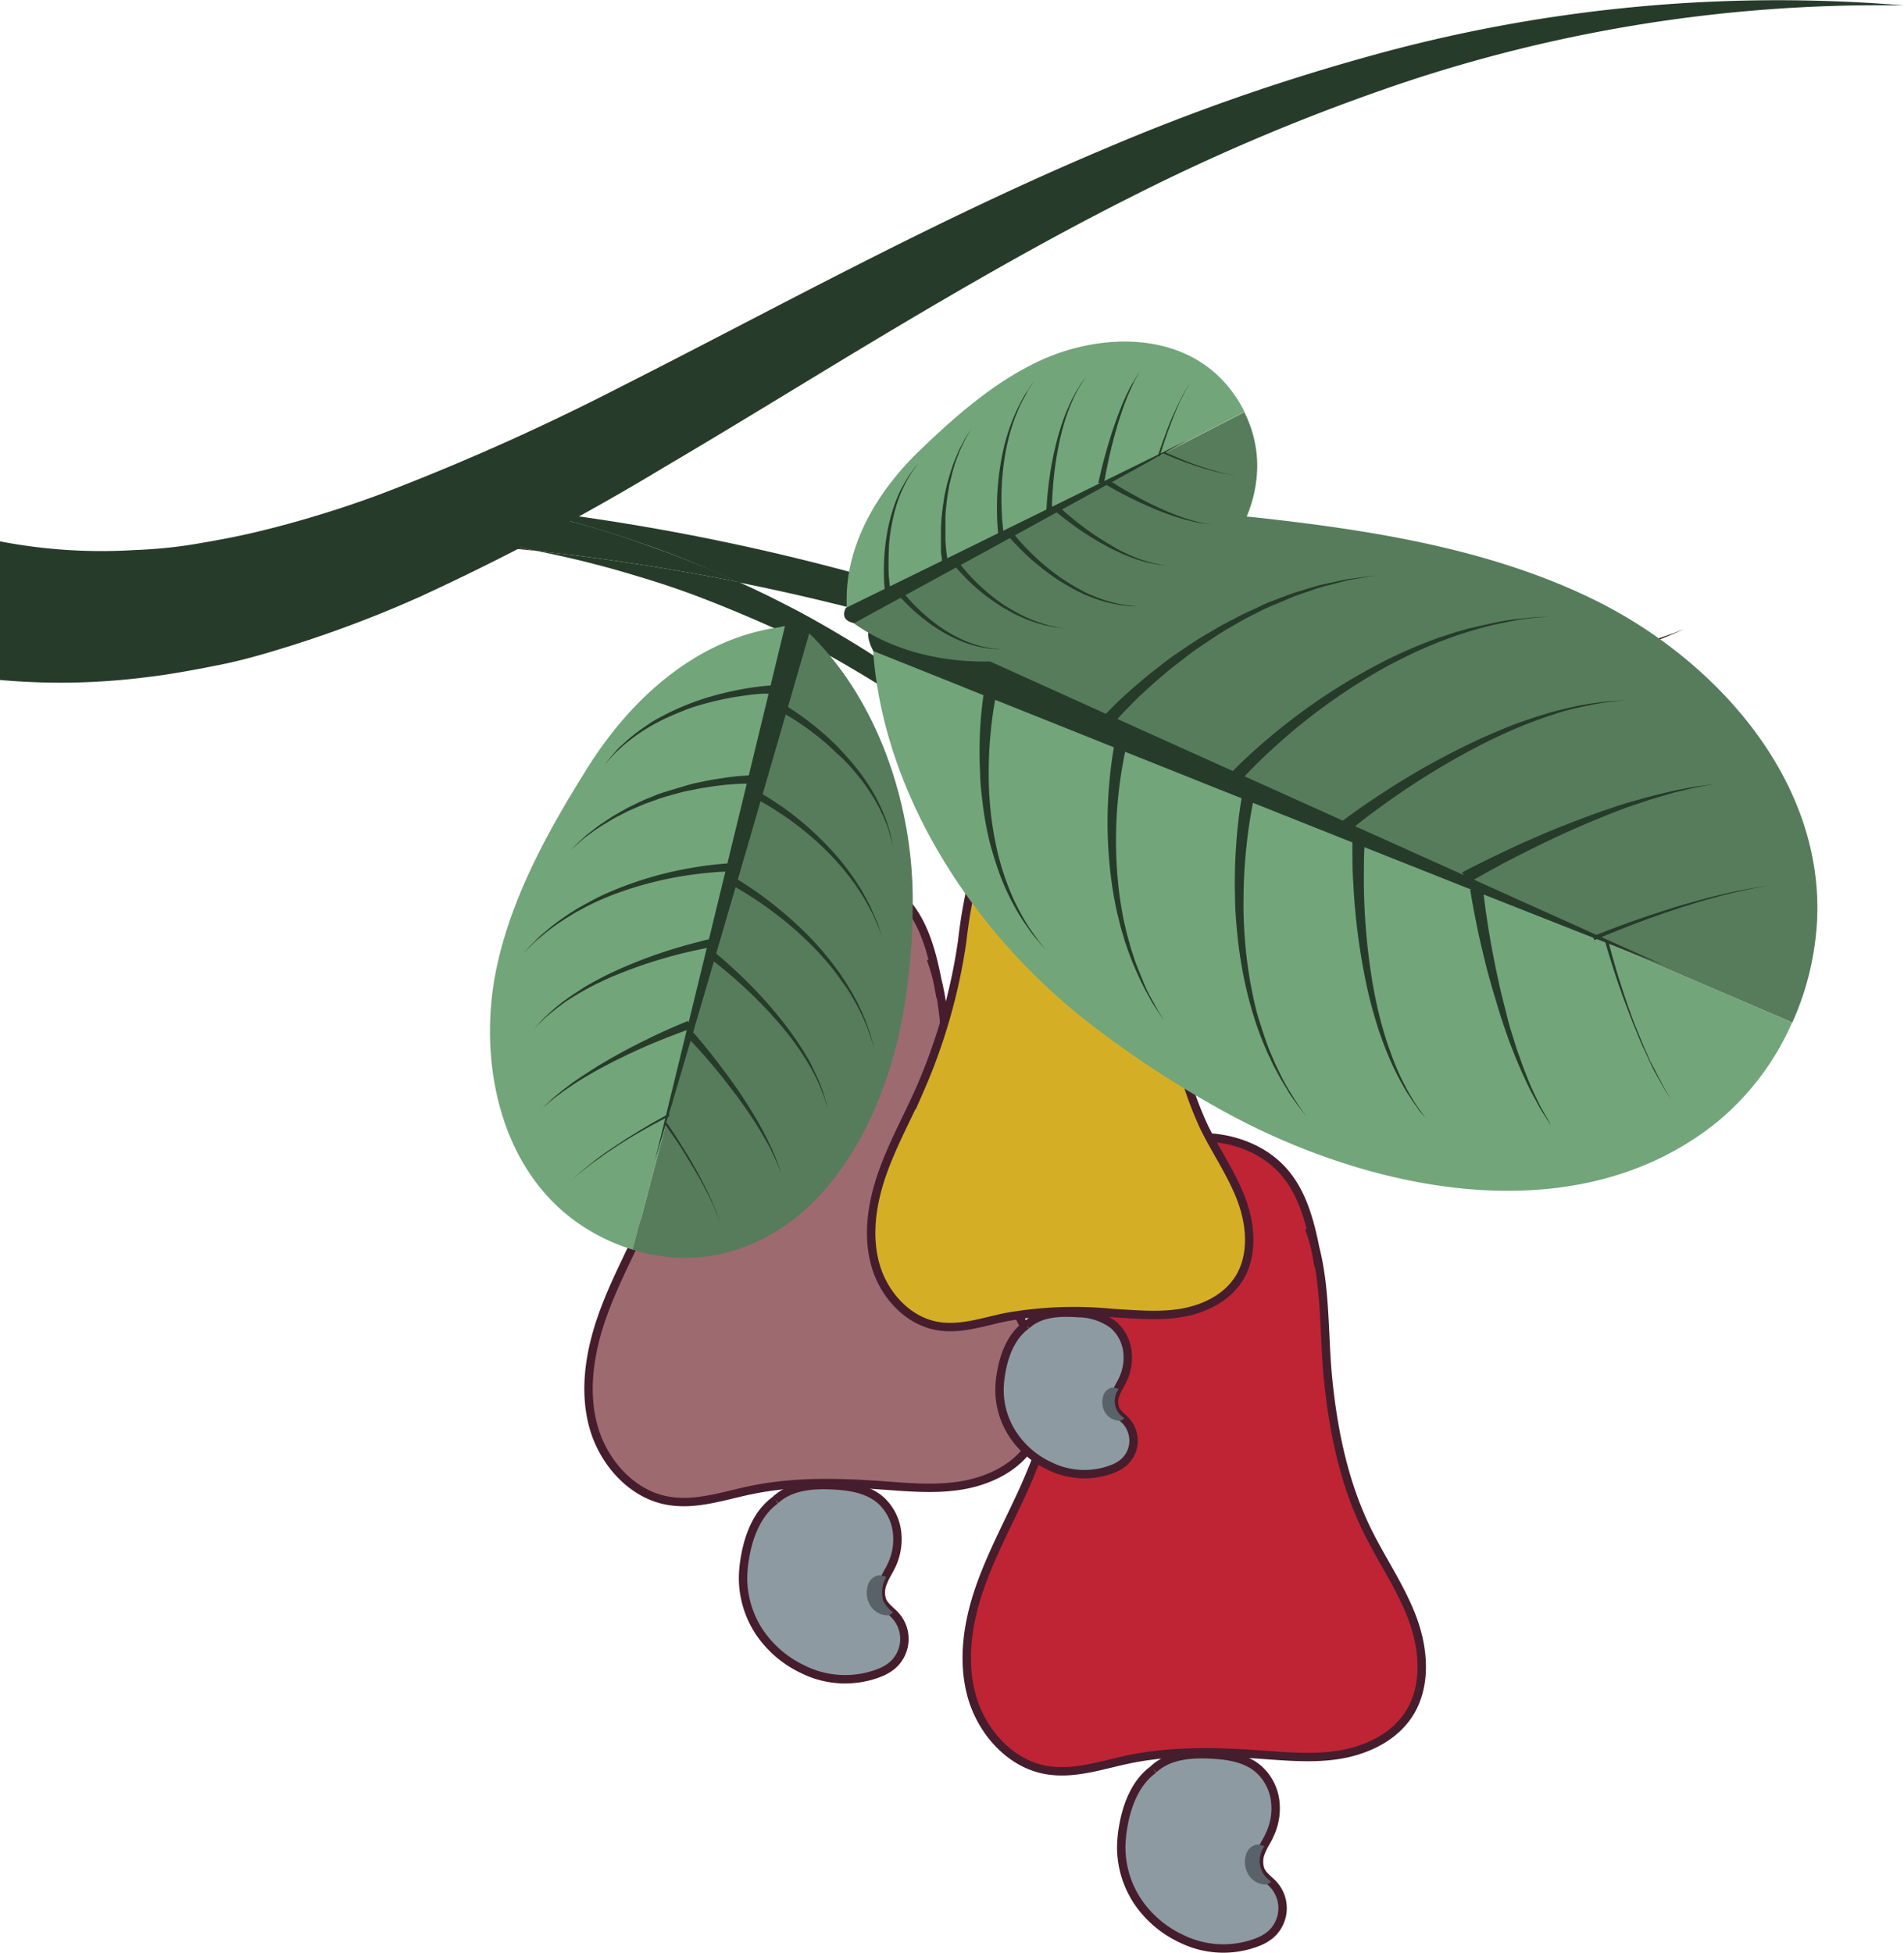 <svg id="Layer_1" data-name="Layer 1" xmlns="http://www.w3.org/2000/svg" viewBox="0 0 315 323.06"><defs><style>.cls-1{fill:#4b231e;}.cls-2{fill:#273b2a;}.cls-3{fill:#bf2434;}.cls-3,.cls-4,.cls-6,.cls-7{stroke:#461d2c;stroke-miterlimit:10;stroke-width:1.39px;}.cls-4{fill:#8d9aa2;}.cls-5{fill:#596268;}.cls-6{fill:#9d6a70;}.cls-7{fill:#d4af25;}.cls-8{fill:#73a57a;}.cls-9{fill:#567c5c;}</style></defs><title>1920x1080 UI Landing Page</title><g id="left_leaf_with_kaju"><path class="cls-1" d="M84,83.91l-.94,6.26,1.59.23c1,.15,2.41.4,4.19.74q-9.34-1-18.45-1.48v-7Q77.13,83.18,84,83.91Z"/><path class="cls-2" d="M107.17,90.23c-6.76-2.39-12.54-4-16.62-5-2-.49-3.67-.84-4.79-1.06L84.36,84q5.73.62,11.54,1.44a375.1,375.1,0,0,1,49,10.35c4.08,1.22,8.22,2.35,12.3,3.68l11,3.68-1.2,5.1-11.43-3.59c-4-1.24-8.14-2.28-12.19-3.42-7.08-1.87-14.17-3.49-21.22-4.91q-2.17-1-4.29-1.9C114.17,92.82,110.56,91.39,107.17,90.23Z"/><path class="cls-1" d="M170.9,109.46l-3.94-.72.12-.53.74.23Z"/><path class="cls-1" d="M169.5,103.51l-1.22-.4.13-.56,4.65,1.13L178.4,105l3.29.78,3.68.71,8.29,1.61,9.31,1.37c1.62.27,3.27.45,4.94.6l5.08.5c3.42.42,6.9.46,10.39.69,1.74.12,3.49.14,5.23.14l5.19,0c3.43-.07,6.82-.2,10.09-.39s6.43-.48,9.41-.93,5.79-.84,8.38-1.3,4.94-1,7-1.54,3.86-1,5.33-1.51,2.6-.87,3.36-1.18,1.17-.48,1.17-.48-.39.21-1.14.54-1.87.81-3.3,1.37-3.21,1.18-5.26,1.82-4.39,1.29-6.95,2-5.37,1.28-8.36,1.79-6.16,1-9.45,1.47-6.7.71-10.18,1l-5.25.26c-1.77.1-3.54.18-5.31.15-3.54,0-7.09.13-10.57-.1l-5.19-.22c-1.71-.06-3.4-.14-5.05-.32l-4.83-.43L193.84,112Z"/><path class="cls-1" d="M169.5,103.51,193.84,112l3.86,1.33L193,112.9l-8.51-1.16-3.79-.51-3.39-.61-5.52-1-.86-.15-3.08-1-.74-.23,1.2-5.1Z"/><path class="cls-1" d="M84,83.89l.35.07-.35,0Z"/><path class="cls-2" d="M122.24,96.29c2.43,1.1,4.9,2.26,7.39,3.56,4,2,8,4.33,12,6.77s7.93,5.16,11.68,8.1a133.18,133.18,0,0,1,10.8,9.2c1.71,1.6,3.29,3.3,4.92,4.92s3,3.4,4.51,5.06L177.6,139l3.62,5.11q1.6,2.59,3.14,5c1,1.64,1.81,3.3,2.67,4.85a50.51,50.51,0,0,1,2.26,4.55c.67,1.47,1.36,2.84,1.9,4.17,1,2.69,2,5,2.64,7l2,6.17-2.21-6.08c-.73-1.92-1.8-4.18-2.93-6.81-.59-1.3-1.34-2.63-2.06-4.06s-1.48-2.93-2.42-4.42-1.8-3.11-2.86-4.68L180,145l-3.78-4.9L172,135.23l-4.64-4.79c-1.66-1.51-3.27-3.12-5-4.61a127.26,127.26,0,0,0-10.94-8.55c-3.78-2.71-7.77-5.12-11.72-7.43s-8-4.31-12-6.1-7.86-3.4-11.58-4.83-7.31-2.61-10.65-3.6a167,167,0,0,0-16.26-4.1l-.39-.08q3.09.33,6.2.71C104,93,113.1,94.45,122.24,96.29Z"/><path class="cls-2" d="M83.07,90.17,84,83.91l.35,0,1.4.26c1.12.22,2.74.57,4.79,1.06,4.08,1,9.86,2.56,16.62,5,3.39,1.16,7,2.59,10.78,4.16q2.11.92,4.29,1.9C113.1,94.45,104,93,95.05,91.85q-3.1-.37-6.2-.71c-1.78-.34-3.21-.59-4.19-.74Z"/><path class="cls-3" d="M216.57,203.13c3,8.17,2.3,16.9,3.19,25.42s2.67,16.95,6.44,24.64c2.42,4.93,5.62,9.49,7.52,14.64s2.32,11.28-.72,15.85c-2.51,3.78-7,5.87-11.45,6.59s-9,.25-13.56-.06c-7.11-.5-14.32-.62-21.29.83-4.49.94-9,2.54-13.55,1.76-6-1-10.75-6.34-12.39-12.25s-.64-12.26,1.37-18,5-11.18,7.5-16.78a114.54,114.54,0,0,0,8.43-29.49c.66-4.39,1.09-8.84,2.33-13.1s3.37-8.41,6.82-11.2c6.92-5.61,18.7-5.09,24.87,1.49,4,4.29,5.06,10.51,6.1,16.09"/><path class="cls-4" d="M190.87,292.68c-3.07,2.18-4.54,6.12-5.12,9.95a20.15,20.15,0,0,0-.25,3,16.25,16.25,0,0,0,2.82,9.06,17.85,17.85,0,0,0,7.11,6,15.69,15.69,0,0,0,12.86.48,7.7,7.7,0,0,0,1.87-1.11,5.8,5.8,0,0,0,.57-8.26c-.75-.84-1.78-1.47-2.22-2.53a4.09,4.09,0,0,1,.15-3c.38-1,1-1.82,1.39-2.75a10.1,10.1,0,0,0,.89-5.83,8.43,8.43,0,0,0-2.78-5.1c-1.95-1.65-4.57-2.15-7.08-2.32-3.55-.25-7.54-.1-10.21,2.38"/><path class="cls-5" d="M209.19,305.41a2.83,2.83,0,0,0-1.36-.27,2.32,2.32,0,0,0-1.72,1.81,4,4,0,0,0,.44,3.17,3.42,3.42,0,0,0,2.55,1.61,1.18,1.18,0,0,0,1.2-.5,4,4,0,0,1-1.11-5.79"/><path class="cls-6" d="M154,158.6c3,8.16,2.3,16.89,3.19,25.41s2.67,17,6.44,24.64c2.42,4.93,5.62,9.49,7.52,14.64s2.32,11.28-.72,15.86c-2.5,3.77-7,5.86-11.45,6.58s-9,.26-13.55-.06c-7.11-.5-14.32-.62-21.3.84-4.49.94-9,2.53-13.55,1.75-6-1-10.75-6.34-12.39-12.24s-.64-12.26,1.37-18.05,5-11.18,7.5-16.78a114.54,114.54,0,0,0,8.43-29.49,101.47,101.47,0,0,1,2.33-13.1c1.24-4.26,3.37-8.4,6.82-11.2,6.92-5.61,18.7-5.09,24.87,1.49,4,4.29,5.06,10.51,6.1,16.09"/><path class="cls-4" d="M128.3,248.14c-3.07,2.18-4.54,6.12-5.12,9.95a20.26,20.26,0,0,0-.25,3,16.25,16.25,0,0,0,2.82,9.06,17.85,17.85,0,0,0,7.11,6,15.65,15.65,0,0,0,12.86.48,7.7,7.7,0,0,0,1.87-1.11,5.78,5.78,0,0,0,.57-8.25c-.75-.84-1.78-1.48-2.22-2.53a4.11,4.11,0,0,1,.15-3c.38-1,.95-1.82,1.39-2.74a10.13,10.13,0,0,0,.89-5.84,8.43,8.43,0,0,0-2.78-5.1c-2-1.65-4.57-2.14-7.08-2.32-3.55-.25-7.54-.09-10.21,2.38"/><path class="cls-5" d="M146.62,260.87a3,3,0,0,0-1.36-.27,2.32,2.32,0,0,0-1.72,1.81,4,4,0,0,0,.44,3.17,3.44,3.44,0,0,0,2.55,1.61,1.18,1.18,0,0,0,1.2-.5,5,5,0,0,1-1.65-2,5.12,5.12,0,0,1,.54-3.8"/><path class="cls-7" d="M191.17,144.8c2.51,6.79,1.91,14,2.66,21.12a60.48,60.48,0,0,0,5.35,20.47c2,4.1,4.67,7.89,6.25,12.17s1.92,9.37-.6,13.17c-2.09,3.13-5.8,4.87-9.51,5.47s-7.51.21-11.27,0a64.26,64.26,0,0,0-17.69.69c-3.73.78-7.51,2.11-11.26,1.46-5-.86-8.93-5.27-10.29-10.17s-.54-10.19,1.14-15,4.16-9.28,6.23-13.94a95.17,95.17,0,0,0,7-24.5,83.16,83.16,0,0,1,1.94-10.88,18.35,18.35,0,0,1,5.66-9.31c5.75-4.66,15.54-4.22,20.66,1.24,3.35,3.57,4.21,8.74,5.07,13.37"/><path class="cls-4" d="M169.82,219.2c-2.55,1.81-3.77,5.09-4.25,8.26a16.24,16.24,0,0,0-.21,2.51,13.38,13.38,0,0,0,2.35,7.52,14.65,14.65,0,0,0,5.9,5,13,13,0,0,0,10.68.41,6.64,6.64,0,0,0,1.56-.93,4.79,4.79,0,0,0,1.68-3.32,4.92,4.92,0,0,0-1.2-3.54c-.63-.69-1.48-1.22-1.85-2.1a3.39,3.39,0,0,1,.12-2.5c.32-.8.79-1.51,1.15-2.28a8.44,8.44,0,0,0,.75-4.85,7,7,0,0,0-2.31-4.24,10,10,0,0,0-5.88-1.93c-3-.21-6.27-.08-8.49,2"/><path class="cls-5" d="M185.05,229.78a2.41,2.41,0,0,0-1.14-.23,1.94,1.94,0,0,0-1.43,1.51,3.4,3.4,0,0,0,.37,2.63A2.88,2.88,0,0,0,185,235a1,1,0,0,0,1-.42,3.3,3.3,0,0,1-.91-4.8"/><path class="cls-8" d="M284.16,185.54c-23.71,19.2-58.7,11.35-83-2.43a168.63,168.63,0,0,1-22-14.68c-19.1-15.24-34.06-38.84-34.83-63.2a2,2,0,0,1,.43-1.11l151.74,65A44.45,44.45,0,0,1,284.16,185.54Z"/><path class="cls-9" d="M208.34,85.66c18.74,2.07,38.37,5.18,55.45,13.58,19.66,9.67,37.58,29.22,36.86,52.31a47.07,47.07,0,0,1-4.12,17.58l-151.74-65a23,23,0,0,1,3.74-3.34C164.71,86.7,187.67,83.38,208.34,85.66Z"/><path class="cls-2" d="M144.49,107.7s101.13,40.56,130.67,51.92c0,0-93.69-42.16-128.3-57.86C146.86,101.76,141.63,102.46,144.49,107.7Z"/><path class="cls-2" d="M162.72,109.88s.47-.54,1.4-1.49,2.28-2.27,4-3.77,3.77-3.19,6.09-4.85c1.15-.83,2.38-1.65,3.63-2.46s2.58-1.58,3.92-2.3c.66-.36,1.33-.72,2-1.05s1.36-.66,2-1c1.36-.63,2.73-1.17,4.07-1.67s2.67-.89,3.93-1.24,2.48-.63,3.6-.82,2.17-.34,3.1-.48l2.4-.21,2.11-.06-2.11,0c-.67,0-1.49.05-2.42.1s-2,.16-3.13.35-2.37.4-3.66.68-2.64.66-4,1.09-2.79.94-4.2,1.51c-.7.29-1.41.58-2.11.9s-1.4.64-2.09,1c-1.39.68-2.75,1.42-4.07,2.17s-2.6,1.55-3.81,2.35c-2.42,1.59-4.59,3.22-6.4,4.68s-3.25,2.76-4.25,3.69-1.54,1.51-1.54,1.51Z"/><path class="cls-2" d="M184.28,119.6l.37-.43c.24-.27.6-.67,1.07-1.17s1.06-1.1,1.74-1.79,1.46-1.44,2.35-2.23l1.38-1.24,1.51-1.29c1-.9,2.2-1.74,3.36-2.67s2.44-1.79,3.75-2.66,2.63-1.75,4-2.51l2.07-1.19c.7-.38,1.41-.71,2.11-1.07s1.39-.71,2.09-1l2.09-.88c.69-.29,1.36-.59,2-.85l2-.69,1.89-.65c.61-.2,1.22-.33,1.8-.49,1.16-.29,2.22-.58,3.17-.81l2.49-.43,2.17-.37-2.19.29-2.51.33c-1,.18-2,.43-3.21.68-.58.14-1.21.24-1.83.42l-1.93.58-2,.61c-.68.23-1.37.51-2.08.77l-2.15.82c-.71.3-1.42.64-2.15,1s-1.46.64-2.17,1l-2.14,1.12c-1.45.72-2.81,1.59-4.19,2.38s-2.65,1.71-3.91,2.55-2.44,1.7-3.52,2.58l-1.6,1.24-1.45,1.22c-.94.76-1.75,1.53-2.49,2.18s-1.36,1.26-1.86,1.76-.9.9-1.17,1.19l-.4.43Z"/><path class="cls-2" d="M205.23,129.17s.58-.67,1.71-1.83,2.77-2.76,4.84-4.6a98.82,98.82,0,0,1,16.48-11.84c1.61-.92,3.26-1.76,4.9-2.55s3.29-1.5,4.9-2.15c.81-.32,1.62-.6,2.4-.89s1.57-.52,2.33-.77c1.52-.46,3-.88,4.33-1.18s2.62-.53,3.73-.75,2.1-.31,2.9-.4l2.55-.23-2.56.14c-.81.07-1.79.18-2.92.3s-2.4.33-3.76.63-2.85.62-4.41,1c-.77.23-1.56.44-2.37.7s-1.62.52-2.45.81c-1.64.6-3.33,1.26-5,2s-3.38,1.54-5,2.42a99.39,99.39,0,0,0-17.12,11.42c-2.17,1.79-3.9,3.38-5.1,4.52s-1.85,1.85-1.85,1.85Z"/><path class="cls-2" d="M223.25,137.44s.6-.51,1.71-1.38,2.72-2.09,4.7-3.49a125.47,125.47,0,0,1,15.18-9.27c1.44-.75,2.91-1.44,4.36-2.1s2.9-1.25,4.32-1.79,2.81-1,4.14-1.43,2.61-.75,3.79-1l1.71-.37c.54-.11,1.06-.19,1.55-.27,1-.19,1.84-.24,2.54-.34s1.27-.09,1.65-.12l.58,0h-.58c-.38,0-.94,0-1.66.06s-1.57.09-2.56.24c-.49.07-1,.12-1.57.21l-1.73.3c-1.2.25-2.49.53-3.85.89s-2.77.79-4.23,1.28-2.93,1-4.43,1.63-3,1.26-4.48,1.95a126.63,126.63,0,0,0-15.7,8.76c-2.06,1.34-3.74,2.51-4.9,3.35s-1.83,1.36-1.83,1.36Z"/><path class="cls-2" d="M242.84,146.11s2.35-1.41,6-3.36c.92-.47,1.9-1,3-1.54s2.17-1.1,3.34-1.66,2.37-1.13,3.61-1.7,2.5-1.1,3.76-1.66l3.82-1.56c1.27-.47,2.52-1,3.74-1.39s2.41-.83,3.55-1.17l3.21-.94,2.76-.66c.81-.22,1.54-.3,2.14-.43l1.87-.33-1.89.25c-.6.09-1.34.14-2.16.32l-2.79.54-3.27.79c-1.16.29-2.36.67-3.62,1s-2.52.8-3.82,1.22-2.61.91-3.91,1.39-2.61,1-3.87,1.5-2.52,1-3.71,1.54-2.36,1-3.45,1.52-2.11,1-3,1.41c-3.77,1.79-6.24,3.12-6.24,3.12Z"/><path class="cls-2" d="M263.78,155.52s1.74-.77,4.4-1.82c1.34-.53,2.89-1.13,4.57-1.74s3.49-1.23,5.3-1.82l2.72-.85c.91-.26,1.79-.53,2.65-.76s1.7-.47,2.5-.65,1.55-.38,2.25-.53l1.91-.4c.57-.12,1.08-.18,1.49-.26l1.29-.21-1.3.18c-.41.07-.92.12-1.49.23l-1.92.35c-.71.14-1.46.31-2.27.48s-1.64.4-2.51.6-1.76.47-2.67.71l-2.75.78c-1.83.56-3.65,1.13-5.35,1.71s-3.27,1.14-4.62,1.64c-2.69,1-4.47,1.73-4.47,1.73Z"/><path class="cls-2" d="M163,113.27s-.15.75-.33,2-.39,3.09-.51,5.27a68,68,0,0,0,0,7.48c0,1.36.17,2.77.33,4.2s.37,2.86.64,4.29.59,2.86,1,4.23.83,2.72,1.31,4a38.58,38.58,0,0,0,1.56,3.6c.25.57.56,1.09.84,1.61s.56,1,.85,1.46c.55.94,1.15,1.74,1.65,2.47s1,1.3,1.41,1.79l1.32,1.48-1.26-1.53c-.37-.51-.82-1.13-1.32-1.85s-1-1.56-1.52-2.52c-.27-.47-.54-1-.78-1.48s-.54-1.06-.76-1.63a36.39,36.39,0,0,1-1.38-3.62c-.42-1.27-.8-2.61-1.11-4s-.57-2.78-.78-4.19-.35-2.84-.45-4.24-.14-2.79-.14-4.13a68.8,68.8,0,0,1,.38-7.3c.21-2.12.5-3.88.73-5.1s.39-1.89.39-1.89Z"/><path class="cls-2" d="M184.57,122.2s-.18.78-.4,2.1-.48,3.22-.67,5.5a73,73,0,0,0,.49,16.72c.22,1.5.51,3,.83,4.46.17.73.36,1.44.53,2.15s.41,1.4.6,2.09.45,1.34.66,2l.71,1.88c.5,1.2,1,2.33,1.49,3.35s1,1.93,1.44,2.74.88,1.48,1.24,2l1.16,1.72-1.09-1.77c-.33-.57-.7-1.28-1.15-2.08s-.89-1.74-1.31-2.78-.9-2.18-1.34-3.39l-.62-1.89c-.18-.65-.37-1.31-.56-2s-.34-1.38-.51-2.08-.3-1.42-.43-2.15c-.26-1.45-.48-2.93-.63-4.42a71.8,71.8,0,0,1,.2-16.41c.28-2.22.62-4,.88-5.32s.46-2,.46-2Z"/><path class="cls-2" d="M205.63,130.86s-.19.9-.42,2.43-.51,3.74-.69,6.39a86.78,86.78,0,0,0-.19,9c0,1.66.15,3.36.3,5.1s.37,3.48.66,5.22c.14.87.29,1.74.47,2.6s.36,1.72.57,2.56c.4,1.69.88,3.33,1.39,4.9s1.1,3.06,1.7,4.45c.27.7.62,1.35.91,2s.62,1.25.94,1.83c.59,1.18,1.26,2.19,1.8,3.11s1.12,1.66,1.56,2.29c.93,1.22,1.47,1.91,1.47,1.91l-1.4-2c-.42-.64-.91-1.43-1.47-2.34s-1.13-2-1.68-3.15c-.29-.59-.59-1.2-.86-1.85s-.59-1.31-.84-2c-.54-1.4-1-2.9-1.51-4.46s-.87-3.21-1.2-4.89c-.18-.84-.34-1.69-.47-2.54s-.26-1.72-.37-2.58c-.22-1.73-.36-3.46-.46-5.17s-.14-3.4-.11-5a85.43,85.43,0,0,1,.51-8.88c.27-2.59.63-4.73.9-6.21s.49-2.31.49-2.31Z"/><path class="cls-2" d="M223.74,138.58s0,.79,0,2.14,0,3.26.16,5.56A106.28,106.28,0,0,0,226.09,163c.32,1.5.7,3,1.1,4.44.22.72.43,1.44.64,2.15s.46,1.4.7,2.07c.49,1.35,1,2.64,1.53,3.85s1.09,2.31,1.63,3.33c.28.49.56,1,.81,1.43s.55.86.8,1.25c.48.8,1,1.43,1.38,2s.74.92,1,1.2l.34.43s-.11-.16-.33-.44-.53-.7-.91-1.25-.85-1.21-1.29-2c-.23-.4-.49-.82-.74-1.28l-.75-1.45c-.49-1-1-2.15-1.47-3.37s-.93-2.51-1.35-3.86c-.22-.68-.4-1.38-.61-2.08s-.36-1.42-.55-2.15c-.33-1.45-.64-2.93-.9-4.43a104.54,104.54,0,0,1-1.48-16.56c0-2.27,0-4.16.06-5.48s.11-2.05.11-2.05Z"/><path class="cls-2" d="M243.23,147.18s.39,2.59,1.19,6.4c.21.95.41,2,.68,3.06s.52,2.23.83,3.41.63,2.39,1,3.62.74,2.46,1.11,3.7.81,2.46,1.22,3.67.87,2.38,1.32,3.5.91,2.21,1.37,3.22.93,2,1.35,2.83l1.26,2.33c.36.7.77,1.26,1.06,1.74.61,1,1,1.5,1,1.5s-.31-.56-.87-1.54c-.27-.5-.65-1.07-1-1.79s-.72-1.51-1.14-2.37-.78-1.86-1.2-2.88-.78-2.13-1.2-3.26-.75-2.34-1.14-3.54-.7-2.45-1-3.69-.65-2.49-.92-3.72-.55-2.45-.78-3.63-.46-2.33-.66-3.41-.35-2.12-.52-3.06c-.6-3.81-.85-6.35-.85-6.35Z"/><path class="cls-2" d="M265.56,155.76s.46,1.72,1.28,4.26c.41,1.27.89,2.75,1.46,4.32s1.19,3.23,1.84,4.88c.35.82.68,1.64,1,2.44s.69,1.6,1.05,2.35.69,1.48,1,2.16.67,1.32,1,1.91l.89,1.58c.26.48.53.87.73,1.2l.64,1-.62-1.05c-.19-.34-.44-.74-.69-1.22l-.85-1.6c-.31-.59-.61-1.25-1-1.93s-.64-1.43-1-2.18-.66-1.56-1-2.36-.64-1.64-1-2.47c-.61-1.66-1.21-3.33-1.72-4.91s-1-3.05-1.35-4.33c-.75-2.55-1.17-4.26-1.17-4.26Z"/><path class="cls-9" d="M208,77.07c-.14,13.66-12.83,23.5-24.51,28a74.7,74.7,0,0,1-11.34,3.4c-10.71,2.25-23.12.68-31.75-6a.86.86,0,0,1-.26-.47l65.72-33.83A19.79,19.79,0,0,1,208,77.07Z"/><path class="cls-8" d="M151.92,74.75C158,68.87,164.66,63,172.43,59.49c8.95-4,20.81-4.64,28.57,2.19a21,21,0,0,1,4.89,6.44L140.17,102a9.81,9.81,0,0,1-.09-2.24C139.83,90.11,145.24,81.23,151.92,74.75Z"/><path class="cls-2" d="M141.31,103.08s42.86-23.34,55.2-30.3c0,0-41.27,20.32-56.57,27.78C139.94,100.56,138.69,102.57,141.31,103.08Z"/><path class="cls-2" d="M147.27,97.41s-.05-.32-.11-.91S147,95.06,147,94s0-2.2.07-3.48c0-.63.1-1.29.18-2s.19-1.33.33-2c.06-.34.13-.67.21-1s.16-.66.25-1c.17-.65.37-1.28.58-1.88s.45-1.18.7-1.71.49-1,.74-1.48.5-.85.72-1.21l.61-.88.58-.75-.61.72-.65.87c-.24.35-.51.73-.77,1.18s-.54.93-.82,1.45-.52,1.1-.77,1.7-.47,1.23-.67,1.88c-.1.33-.21.65-.29,1s-.18.66-.26,1c-.17.67-.3,1.35-.41,2s-.21,1.34-.28,2c-.14,1.29-.2,2.5-.21,3.54s0,1.91.06,2.52.08,1,.08,1Z"/><path class="cls-2" d="M156.78,92.74l-.05-.25c0-.16-.06-.4-.1-.71s-.07-.68-.12-1.11-.08-.91-.1-1.44l0-.83c0-.29,0-.59,0-.89,0-.62,0-1.26,0-1.93s.08-1.35.15-2,.15-1.4.29-2.1c.06-.35.12-.71.17-1.06s.16-.69.24-1,.15-.68.23-1,.2-.65.29-1,.19-.64.29-.95.23-.59.33-.88l.32-.84c.1-.27.23-.51.34-.76.23-.48.43-.93.63-1.32s.4-.71.56-1l.49-.86-.52.83-.61,1c-.21.38-.43.82-.68,1.3-.12.24-.26.49-.37.75s-.23.55-.35.83-.25.58-.37.88-.22.62-.33.94l-.33,1c-.1.34-.19.68-.29,1s-.19.69-.27,1-.15.7-.22,1c-.17.71-.26,1.43-.37,2.13s-.17,1.4-.24,2.07-.11,1.33-.12,2c0,.31,0,.61,0,.9v.85c0,.54,0,1,0,1.48s0,.83.08,1.15.06.57.08.74l0,.26Z"/><path class="cls-2" d="M166.06,88.24s-.07-.4-.15-1.12-.16-1.74-.2-3a44,44,0,0,1,.61-9.07c.14-.81.32-1.62.51-2.41s.43-1.57.66-2.31c.12-.37.26-.73.38-1.08s.27-.69.4-1c.27-.66.54-1.28.83-1.84s.56-1,.8-1.5.49-.81.69-1.12l.65-.94-.68.92c-.21.3-.45.67-.73,1.1s-.57.92-.86,1.48-.6,1.16-.9,1.81c-.14.33-.29.67-.43,1s-.29.71-.42,1.08c-.27.73-.52,1.51-.75,2.3s-.43,1.61-.6,2.43a44.1,44.1,0,0,0-.93,9.16c0,1.26.05,2.32.1,3s.11,1.17.11,1.17Z"/><path class="cls-2" d="M174.05,84.38s0-.36,0-1,.06-1.54.14-2.62a56.87,56.87,0,0,1,1.13-7.88c.15-.71.33-1.41.52-2.1s.39-1.36.61-2,.45-1.26.69-1.83.49-1.12.72-1.61l.36-.69c.12-.22.24-.42.35-.61.22-.39.44-.71.61-1l.43-.6.15-.21-.16.2c-.1.14-.26.33-.45.59s-.42.57-.65,1c-.12.19-.25.39-.37.6s-.26.45-.39.69c-.26.48-.53,1-.79,1.58s-.52,1.18-.77,1.82-.48,1.31-.7,2-.42,1.39-.61,2.1a55.75,55.75,0,0,0-1.45,7.92c-.13,1.09-.2,2-.24,2.65s-.06,1-.06,1Z"/><path class="cls-2" d="M182.63,80.09s.19-1.22.56-3c.1-.45.19-.94.31-1.46s.24-1.06.38-1.63.29-1.14.45-1.73.33-1.18.5-1.77.36-1.18.55-1.76.38-1.15.58-1.69.41-1.07.61-1.56l.6-1.38.55-1.14c.16-.34.34-.62.47-.86l.41-.74-.45.72c-.14.24-.33.51-.5.84L187,64l-.66,1.35c-.23.49-.45,1-.69,1.54L185,68.57l-.63,1.75c-.2.59-.41,1.17-.59,1.76s-.36,1.16-.52,1.72-.32,1.11-.46,1.62-.27,1-.39,1.46c-.45,1.81-.7,3-.7,3Z"/><path class="cls-2" d="M191.85,75.54s.23-.82.63-2c.2-.61.44-1.32.71-2.07s.57-1.55.88-2.35l.48-1.18c.17-.38.33-.77.49-1.13s.33-.72.49-1,.31-.64.46-.93l.41-.77c.12-.23.24-.42.33-.59l.3-.5-.31.5c-.09.16-.22.35-.34.58s-.28.48-.43.76-.31.59-.48.92-.34.68-.51,1-.35.74-.52,1.12L193.93,69c-.33.79-.66,1.59-.94,2.34s-.54,1.45-.75,2.06c-.43,1.21-.68,2-.68,2Z"/><path class="cls-2" d="M148.52,98.28s.21.27.6.69.95,1,1.67,1.69a33,33,0,0,0,2.57,2.14c.48.37,1,.74,1.54,1.09s1.1.69,1.67,1,1.15.61,1.74.87a18.12,18.12,0,0,0,1.75.69,17.53,17.53,0,0,0,1.69.49c.27.07.54.11.79.17l.75.12c.48.08.93.1,1.32.14l1,0,.89,0h-.89l-1-.07c-.39,0-.83-.09-1.3-.19a7,7,0,0,1-.74-.16c-.25-.06-.52-.11-.78-.2-.53-.15-1.08-.33-1.64-.55a17.94,17.94,0,0,1-1.69-.76c-.57-.27-1.12-.59-1.67-.92s-1.08-.69-1.59-1.06-1-.74-1.47-1.13a32.32,32.32,0,0,1-2.41-2.21c-.67-.68-1.2-1.28-1.55-1.71s-.54-.67-.54-.67Z"/><path class="cls-2" d="M157.76,93.38s.21.28.61.73,1,1.09,1.7,1.81a33.09,33.09,0,0,0,5.91,4.6c.59.35,1.19.67,1.78,1l.9.43.89.39.87.34.85.29c.56.17,1.09.33,1.58.45s1,.2,1.36.28.77.12,1.06.15l.92.09-.92-.13c-.29,0-.64-.12-1-.19s-.86-.19-1.34-.34-1-.31-1.55-.51l-.83-.32-.85-.37-.86-.42-.86-.47c-.58-.32-1.15-.67-1.71-1a32.06,32.06,0,0,1-5.61-4.75c-.68-.73-1.22-1.37-1.58-1.83s-.55-.71-.55-.71Z"/><path class="cls-2" d="M166.75,88.58s.26.32.72.84,1.15,1.24,2,2.06,1.9,1.74,3.07,2.65c.58.46,1.21.9,1.84,1.35s1.31.86,2,1.26c.34.2.68.4,1,.58s.69.36,1,.53c.7.35,1.4.65,2.09.92s1.37.49,2,.68c.32.11.65.18,1,.26s.61.14.9.2c.58.13,1.12.19,1.59.26l1.24.12,1.07,0-1.07-.08-1.23-.16c-.47-.09-1-.17-1.57-.32-.28-.07-.58-.14-.88-.23s-.62-.17-.94-.29c-.63-.21-1.3-.46-2-.75s-1.35-.61-2-1c-.34-.18-.68-.36-1-.56s-.67-.4-1-.61q-1-.63-1.92-1.32c-.61-.46-1.21-.92-1.77-1.39-1.12-.94-2.1-1.88-2.92-2.71s-1.45-1.57-1.88-2.09-.66-.82-.66-.82Z"/><path class="cls-2" d="M174.59,84.53s.26.24.72.62,1.15.92,2,1.53a47.1,47.1,0,0,0,6.4,4c.61.31,1.23.6,1.85.88l.92.39.92.35c.6.22,1.19.41,1.76.57s1.11.28,1.61.39l.73.12.66.09c.41.06.78.06,1.07.09h.7l-.69,0c-.3,0-.66-.06-1.07-.13l-.65-.12-.72-.15c-.49-.13-1-.27-1.58-.45s-1.13-.4-1.72-.64l-.89-.38-.9-.43c-.59-.3-1.19-.61-1.78-1a46.36,46.36,0,0,1-6.14-4.21c-.79-.64-1.43-1.19-1.87-1.59s-.68-.62-.68-.62Z"/><path class="cls-2" d="M183.11,80.26s1,.6,2.55,1.41c.39.2.8.42,1.25.64l1.41.69,1.53.69c.52.24,1.06.45,1.59.68s1.09.42,1.62.62,1.07.38,1.59.54,1,.32,1.5.45l1.36.34,1.16.23c.35.08.66.09.91.13l.78.1-.78-.14c-.24,0-.55-.08-.89-.17l-1.15-.29-1.33-.4c-.47-.15-1-.34-1.47-.52l-1.54-.61-1.57-.7c-.52-.25-1-.49-1.55-.75s-1-.5-1.48-.76l-1.36-.75L186,81c-1.49-.88-2.44-1.52-2.44-1.52Z"/><path class="cls-2" d="M192.44,75s.73.33,1.84.77c.55.22,1.2.48,1.91.73s1.45.51,2.21.75l1.13.35,1.11.3c.36.09.71.19,1.05.26s.64.15.94.2l.8.15.62.09.54.07-.54-.08-.62-.11-.79-.16-.94-.23-1-.28-1.1-.33-1.12-.37c-.75-.26-1.5-.53-2.19-.81s-1.34-.53-1.88-.77c-1.1-.46-1.81-.81-1.81-.81Z"/><path class="cls-9" d="M118,207.68c19.22-3.48,29.14-24.24,31.78-42.24A110.19,110.19,0,0,0,151,148.19c-.17-16.05-6.24-33.67-18.35-44.57a1.3,1.3,0,0,0-.73-.26L104.7,206.73A28.39,28.39,0,0,0,118,207.68Z"/><path class="cls-8" d="M97.25,126.93c-6.4,10.2-12.62,21.29-15.14,33.38-2.89,13.94-.06,31.28,12,40.88a32.28,32.28,0,0,0,10.6,5.54L132,103.36a14.36,14.36,0,0,0-3.19.42C115.14,105.72,104.31,115.69,97.25,126.93Z"/><path class="cls-2" d="M133.89,104.75S114.32,172.46,108.35,192c0,0,15.8-64.7,21.57-88.65C129.92,103.37,132.36,101.07,133.89,104.75Z"/><path class="cls-2" d="M127.75,114.75s-.47,0-1.32,0-2.06.15-3.51.35-3.12.5-4.89.93c-.88.21-1.79.47-2.7.74s-1.83.6-2.73,1c-.45.17-.9.35-1.34.55s-.88.39-1.31.59c-.86.41-1.68.85-2.47,1.31s-1.51.93-2.19,1.41-1.31,1-1.85,1.43-1,.93-1.48,1.33l-1.06,1.11c-.56.64-.87,1-.87,1l.82-1.05c.28-.33.63-.71,1-1.16s.88-.91,1.43-1.4,1.14-1,1.8-1.52,1.39-1,2.15-1.53,1.59-1,2.44-1.43c.43-.23.86-.45,1.3-.66s.89-.42,1.34-.61c.89-.4,1.81-.76,2.72-1.09s1.82-.62,2.71-.87a50.16,50.16,0,0,1,4.93-1.16c1.46-.27,2.7-.43,3.57-.52s1.39-.11,1.39-.11Z"/><path class="cls-2" d="M124.12,129.64h-.36l-1,0c-.44,0-1,.05-1.6.09s-1.32.1-2.07.2l-1.18.15-1.26.2c-.87.12-1.76.33-2.7.51s-1.88.44-2.84.71-1.94.55-2.88.92l-1.43.51c-.47.18-.93.39-1.39.58l-1.36.59-1.28.66c-.42.22-.85.42-1.24.64l-1.15.69-1.08.66c-.35.22-.66.47-1,.68-.61.45-1.18.85-1.67,1.23l-1.21,1.05-1,.91,1-1c.33-.3.72-.67,1.17-1.1s1-.82,1.63-1.3c.3-.23.6-.5.94-.73l1.06-.7,1.12-.75c.4-.24.81-.46,1.23-.7l1.27-.72c.43-.22.89-.43,1.34-.65s.91-.45,1.38-.65l1.42-.58c.94-.41,1.92-.71,2.88-1s1.92-.58,2.85-.85,1.84-.47,2.72-.63l1.27-.26,1.19-.19c.77-.14,1.48-.21,2.11-.3s1.18-.13,1.64-.16.81-.06,1.07-.07H124Z"/><path class="cls-2" d="M120.67,144.17s-.58,0-1.62.06-2.51.18-4.27.42a59.89,59.89,0,0,0-12.59,3.07c-1.11.4-2.19.85-3.25,1.32s-2.07,1-3,1.51c-.49.26-1,.54-1.41.81s-.89.55-1.32.82c-.84.56-1.63,1.1-2.32,1.64s-1.32,1.07-1.87,1.53-1,.91-1.36,1.27l-1.13,1.16,1.09-1.21c.35-.37.8-.81,1.31-1.32s1.13-1,1.82-1.59,1.45-1.15,2.28-1.74c.42-.29.85-.59,1.3-.88s.91-.58,1.39-.86c1-.56,2-1.12,3-1.63s2.13-1,3.24-1.46a60.13,60.13,0,0,1,12.63-3.56c1.78-.31,3.28-.48,4.33-.58s1.68-.13,1.68-.13Z"/><path class="cls-2" d="M117.71,156.68s-.5.08-1.39.26-2.14.45-3.65.82a76.48,76.48,0,0,0-10.76,3.54c-1,.39-1.89.82-2.8,1.25s-1.8.9-2.64,1.38-1.63.95-2.37,1.43-1.42,1-2,1.44l-.87.69c-.27.22-.52.45-.76.65-.48.4-.85.81-1.18,1.11s-.55.59-.72.77l-.25.27.24-.28c.16-.18.38-.46.69-.8s.67-.74,1.14-1.16c.23-.22.47-.46.73-.69l.84-.73c.6-.49,1.26-1,2-1.53s1.51-1,2.33-1.55,1.7-1,2.6-1.49,1.83-.95,2.77-1.38a78.1,78.1,0,0,1,10.71-4c1.5-.44,2.77-.76,3.66-1s1.42-.32,1.42-.32Z"/><path class="cls-2" d="M114.33,170.15s-1.65.56-4.1,1.53c-.61.26-1.27.51-2,.81s-1.43.6-2.18.94-1.52.69-2.3,1.06-1.56.77-2.35,1.15l-2.31,1.22c-.75.43-1.5.84-2.2,1.26s-1.38.84-2,1.25l-1.75,1.2-1.44,1.08c-.43.31-.77.63-1.06.88l-.92.78.88-.83c.28-.25.6-.6,1-.93L93,180.4l1.7-1.29c.61-.44,1.28-.88,2-1.35s1.41-.91,2.14-1.38l2.27-1.34c.77-.42,1.53-.87,2.3-1.27s1.52-.81,2.26-1.17,1.46-.73,2.14-1.06l1.94-.91c2.41-1.09,4.07-1.75,4.07-1.75Z"/><path class="cls-2" d="M110.79,184.6s-1.08.54-2.68,1.4c-.79.44-1.72.95-2.7,1.52s-2,1.2-3,1.85l-1.51,1c-.49.34-1,.65-1.44,1s-.92.64-1.33.95-.81.61-1.16.89L96,194c-.29.23-.53.45-.73.63l-.62.55.61-.57c.2-.17.43-.4.71-.64l.94-.8,1.15-.92c.4-.33.85-.65,1.3-1s.94-.67,1.43-1l1.49-1c1-.66,2-1.32,3-1.91s1.88-1.14,2.67-1.59c1.58-.91,2.66-1.47,2.66-1.47Z"/><path class="cls-2" d="M129.37,116.34s.44.25,1.16.71,1.73,1.13,2.89,2a47.35,47.35,0,0,1,3.83,3.2c.68.61,1.35,1.28,2,2s1.31,1.43,1.93,2.18,1.22,1.52,1.77,2.31,1.06,1.59,1.52,2.37.86,1.58,1.21,2.33c.19.38.33.76.49,1.12s.28.71.4,1c.26.68.43,1.32.6,1.88s.27,1.07.36,1.47c.14.83.23,1.3.23,1.3s-.11-.47-.29-1.28c-.11-.41-.25-.9-.41-1.46s-.39-1.18-.68-1.84a10.08,10.08,0,0,0-.45-1c-.17-.35-.32-.72-.52-1.08-.38-.73-.81-1.49-1.3-2.25s-1-1.52-1.59-2.27-1.19-1.48-1.82-2.19-1.31-1.4-2-2-1.36-1.28-2-1.85a46.57,46.57,0,0,0-3.87-3c-1.17-.81-2.18-1.42-2.89-1.84s-1.12-.62-1.12-.62Z"/><path class="cls-2" d="M125.33,130.91s.47.24,1.23.7,1.83,1.15,3.07,2a51.07,51.07,0,0,1,8.32,7.46c.68.75,1.33,1.54,1.94,2.33.31.4.6.81.89,1.2l.83,1.2c.25.4.5.8.75,1.18s.45.79.67,1.16c.42.77.81,1.5,1.12,2.19s.58,1.33.83,1.9.4,1.08.54,1.49l.42,1.32-.47-1.3c-.16-.41-.37-.9-.61-1.47s-.53-1.19-.89-1.85-.75-1.38-1.2-2.13l-.71-1.12-.79-1.14-.86-1.15-.92-1.14c-.64-.76-1.31-1.51-2-2.23a49.29,49.29,0,0,0-8.44-7c-1.24-.83-2.31-1.45-3.06-1.87s-1.19-.62-1.19-.62Z"/><path class="cls-2" d="M121.37,145.1s.53.29,1.4.84,2.11,1.36,3.53,2.41,3,2.33,4.69,3.82c.83.73,1.65,1.52,2.48,2.34s1.62,1.69,2.4,2.59c.38.44.77.89,1.13,1.35s.74.92,1.08,1.39c.71.93,1.35,1.87,1.94,2.81s1.13,1.86,1.6,2.76c.25.44.44.89.65,1.32s.39.85.56,1.25c.37.81.62,1.57.87,2.24s.4,1.27.55,1.76l.39,1.55s-.16-.56-.45-1.53q-.24-.74-.6-1.74c-.28-.66-.55-1.41-.94-2.2-.19-.4-.38-.81-.6-1.23s-.44-.85-.7-1.28c-.49-.88-1-1.77-1.67-2.68s-1.29-1.81-2-2.71c-.36-.44-.73-.89-1.11-1.32s-.77-.88-1.17-1.3c-.79-.86-1.62-1.68-2.45-2.46s-1.67-1.54-2.51-2.23c-1.67-1.4-3.31-2.6-4.74-3.58s-2.66-1.72-3.52-2.23-1.37-.76-1.37-.76Z"/><path class="cls-2" d="M118.1,157.42s.41.33,1.09.91,1.65,1.43,2.77,2.49a73.75,73.75,0,0,1,7.64,8.3c.64.81,1.24,1.64,1.82,2.47.29.41.57.83.84,1.24s.53.83.78,1.24c.5.83,1,1.64,1.35,2.42s.75,1.54,1.05,2.25c.14.35.28.69.4,1s.23.64.33.93c.21.59.33,1.12.46,1.54s.17.77.22,1l.08.36-.09-.35c-.06-.23-.14-.57-.27-1s-.28-.94-.52-1.51c-.11-.29-.22-.6-.36-.92s-.28-.65-.44-1c-.33-.68-.7-1.42-1.13-2.18s-.91-1.55-1.43-2.34c-.26-.4-.54-.79-.82-1.2s-.58-.79-.87-1.2c-.61-.79-1.24-1.58-1.9-2.36a73.83,73.83,0,0,0-7.85-7.88c-1.15-1-2.13-1.79-2.82-2.33s-1.09-.84-1.09-.84Z"/><path class="cls-2" d="M114.72,170.81s1.17,1.31,2.79,3.35c.4.51.84,1.06,1.29,1.66s.93,1.22,1.41,1.88,1,1.34,1.45,2,1,1.43,1.45,2.15.93,1.47,1.38,2.19.87,1.46,1.26,2.17.77,1.4,1.1,2.07l.9,1.89c.25.6.48,1.15.69,1.63s.33.93.46,1.28l.39,1.12-.44-1.1c-.15-.35-.29-.78-.53-1.25s-.47-1-.75-1.6-.64-1.18-1-1.83-.78-1.31-1.18-2-.9-1.37-1.35-2.09-1-1.4-1.47-2.1-1-1.4-1.54-2.06-1-1.34-1.53-2l-1.48-1.8c-.47-.57-.94-1.09-1.35-1.58-1.71-1.94-2.9-3.16-2.9-3.16Z"/><path class="cls-2" d="M110.21,185.59s.69,1,1.66,2.47c.49.76,1,1.63,1.62,2.59s1.17,2,1.75,3c.28.52.57,1,.84,1.56s.54,1,.78,1.53.48,1,.68,1.45.41.91.58,1.32.32.79.46,1.12.23.64.32.88l.27.77s-.1-.28-.29-.76c-.09-.24-.19-.54-.34-.87l-.48-1.12c-.18-.4-.39-.83-.61-1.3s-.47-.93-.72-1.43-.53-1-.8-1.51-.58-1-.88-1.54c-.6-1-1.21-2-1.81-3s-1.17-1.81-1.67-2.55c-1-1.47-1.71-2.42-1.71-2.42Z"/><path class="cls-2" d="M225.9,9.47A345.68,345.68,0,0,0,183.26,24.4c-13.9,5.83-27.46,12.37-40.83,19.14S115.87,57.32,102.66,64A392.65,392.65,0,0,1,62.72,81.83,178.66,178.66,0,0,1,42.42,88c-3.39.81-6.79,1.43-10.18,2s-6.78.87-10.15,1A88.37,88.37,0,0,1,0,89.55v22.93a111.9,111.9,0,0,0,24-.43c4.06-.46,8-1.22,12-2s7.8-1.89,11.59-3.07a196.27,196.27,0,0,0,22-8.32,407.72,407.72,0,0,0,40.34-21.4c13-7.65,25.6-15.51,38.35-23.09S173.85,39.25,187,32.64a337.23,337.23,0,0,1,40.66-17.4A248.58,248.58,0,0,1,315,.9,251.68,251.68,0,0,0,225.9,9.47Z"/></g></svg>